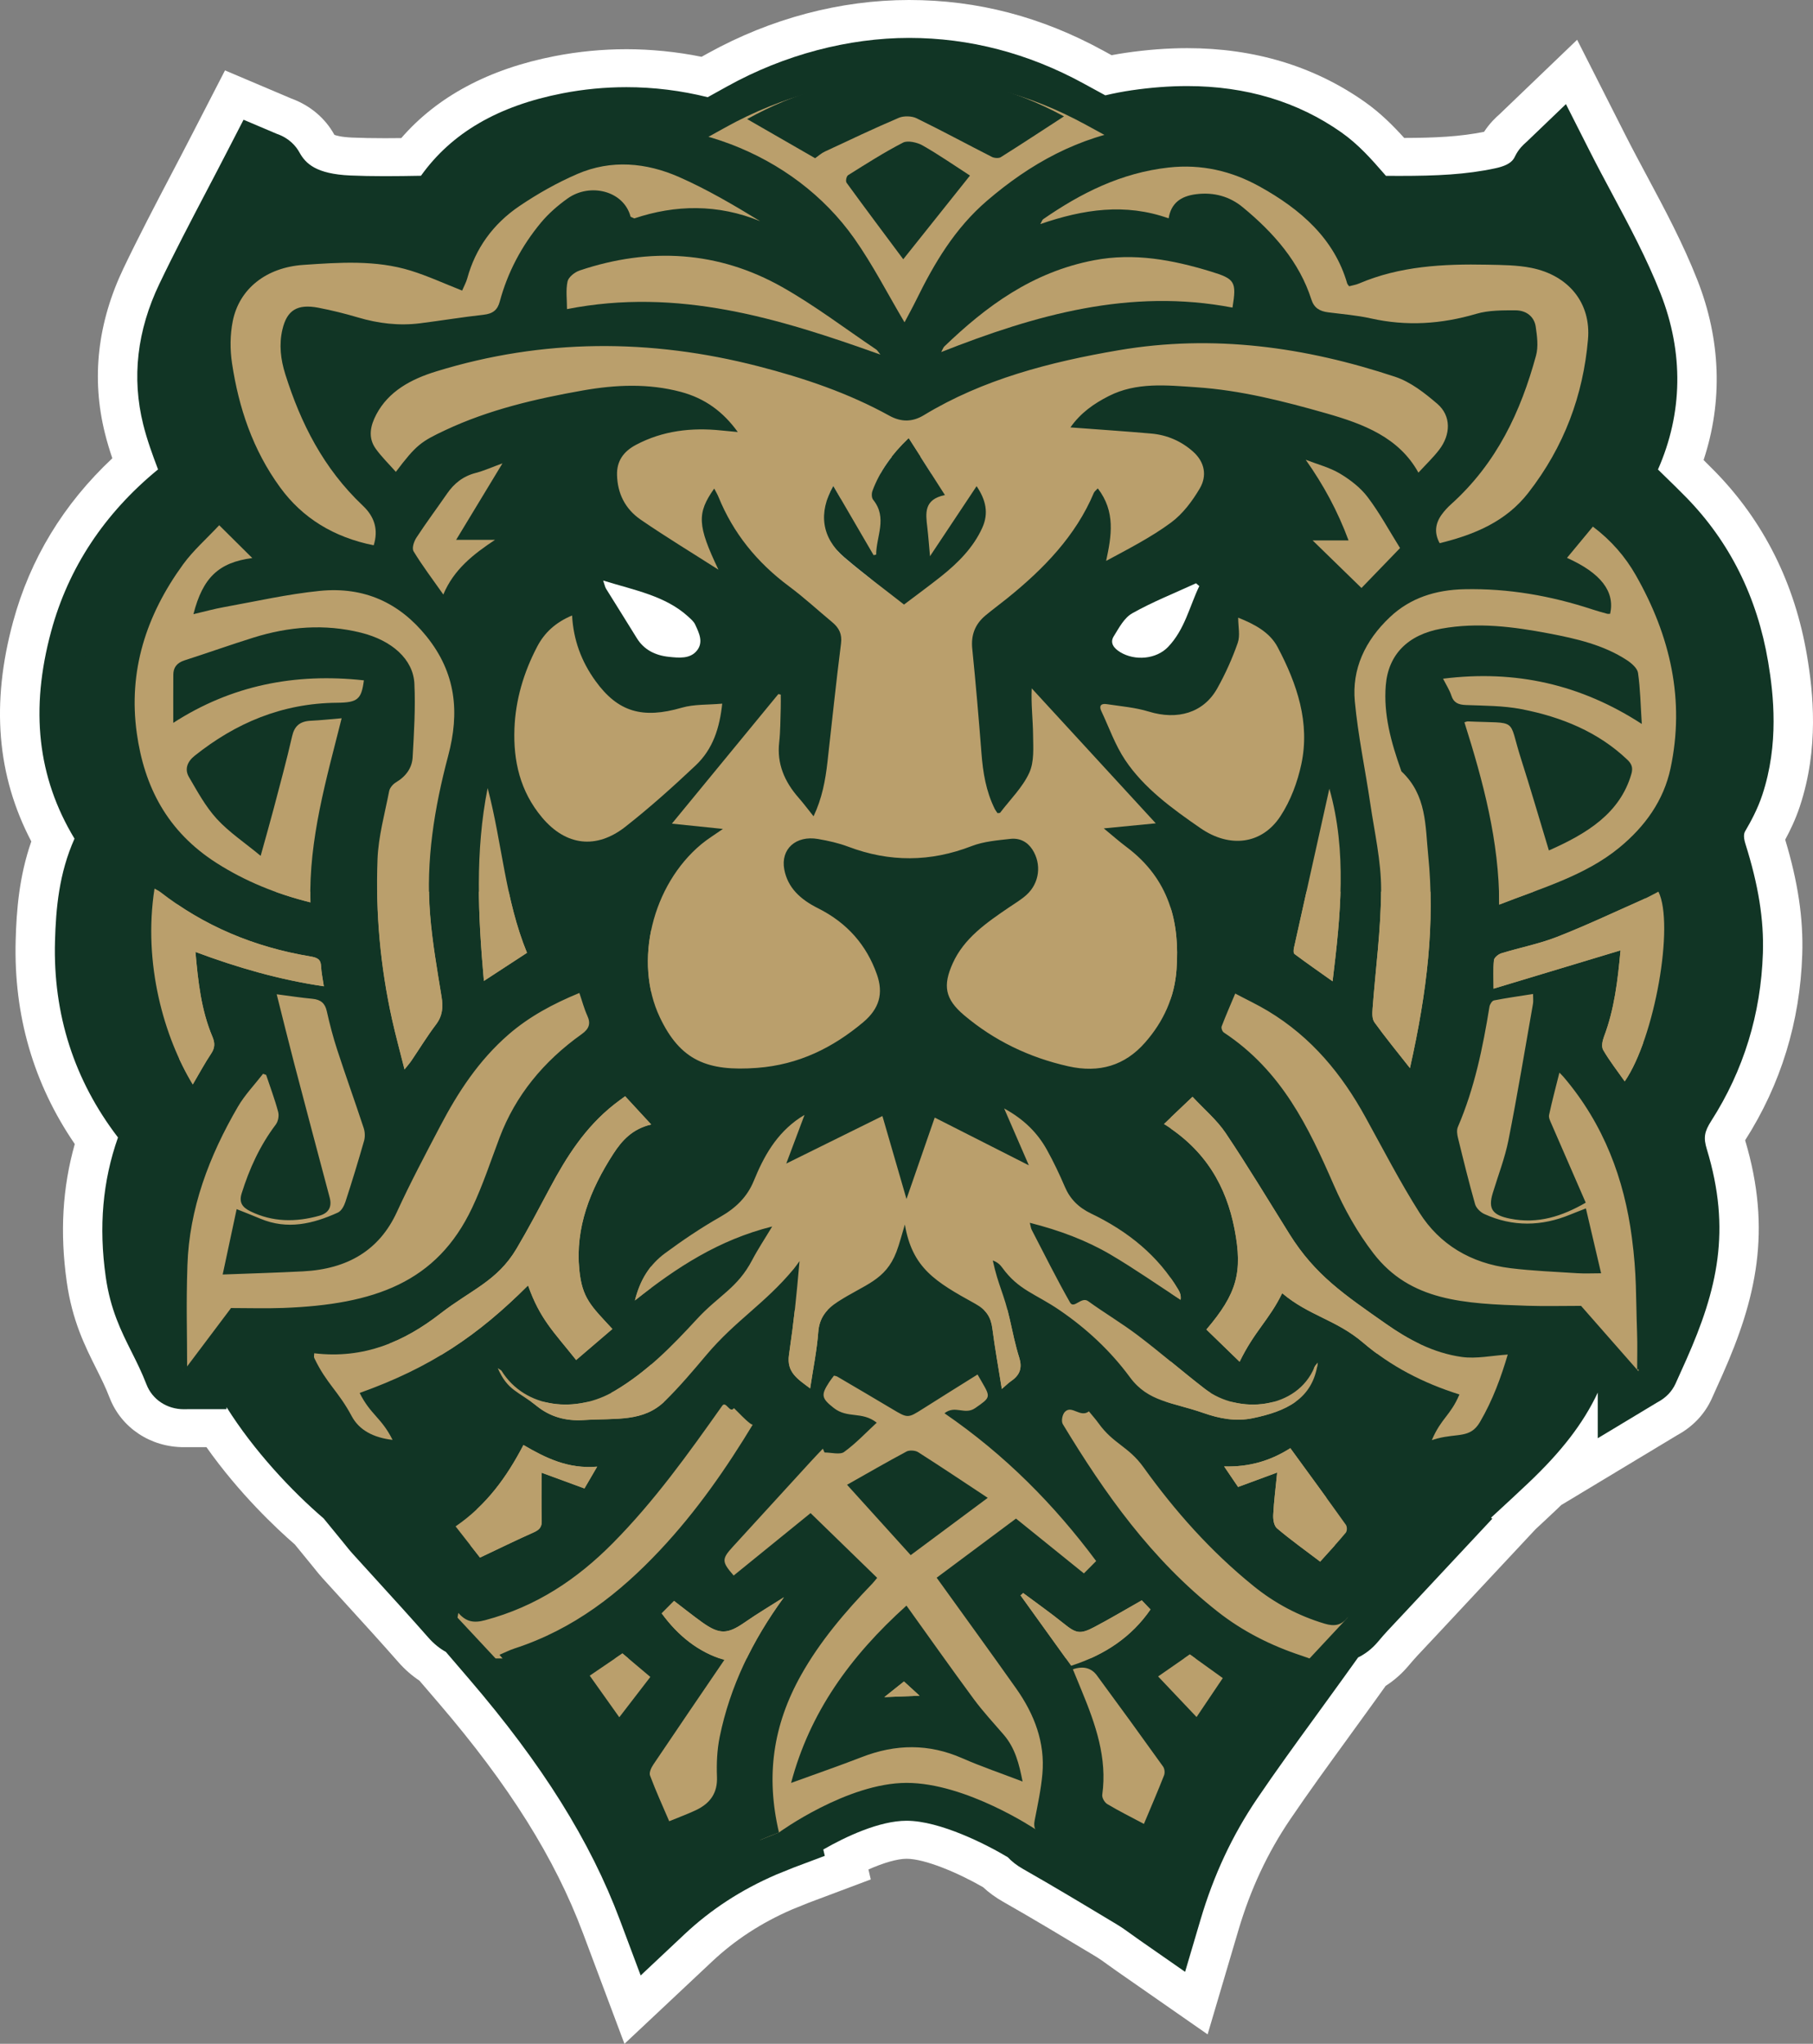 <?xml version="1.0" encoding="UTF-8"?>
<svg id="Layer_2" xmlns="http://www.w3.org/2000/svg" viewBox="0 0 811.25 914.67">
  <rect x="0" y="0" width="811.25" height="914.67" fill="#808080" stroke="none"/>
  <defs>
    <style>
      .cls-1 {
        fill: #113525;
      }

      .cls-2 {
        fill: #fff;
      }

      .cls-3 {
        fill: #ba9f6c;
      }
    </style>
  </defs>
  <g id="Logos">
    <g>
      <path class="cls-2" d="M260.82,865.07c-12.55-33.48-33.05-66.17-64.52-102.87l-8.6-10.03c-3.44-2.29-6.62-5.08-9.47-8.33-7.63-8.69-15.6-17.44-23.31-25.9-3.52-3.86-7.02-7.71-10.52-11.57-1.51-1.67-2.72-3.19-3.69-4.4-.28-.35-.56-.71-.86-1.07l-7.94-9.71c-8.1-7.03-24.84-22.7-39.54-43.54h-8.62s-.09,0-.09,0c-.59.02-1.03.02-1.36.02-15.01,0-28.06-8.69-33.26-22.15-1.8-4.67-3.75-8.56-6-13.07-5.04-10.07-10.73-21.44-13.17-38.74-3.11-21.96-1.93-42.24,3.59-61.71-18.48-26.99-27.37-57.62-26.45-91.18.36-13.28,1.54-28.62,7-44.24-15.43-29.49-18.08-61.77-8.14-98.38,7.62-28.05,22.53-52.6,44.39-73.1-1.21-3.6-2.35-7.33-3.31-11.19-6.13-24.65-3.32-49.53,8.36-73.95,6.82-14.26,14.17-28.28,21.27-41.85,3.01-5.75,6.11-11.66,9.13-17.54l14.97-29.07,29.71,12.61c8.31,3.03,15.1,8.73,19.18,16.13.02.04.04.07.06.1.73.3,2.96,1.01,7.99,1.23,4.35.19,9.12.28,14.58.28,2.43,0,4.91-.02,7.35-.05,16.15-18.63,39.22-30.97,68.74-36.7,10.51-2.04,21.29-3.08,32.04-3.08s22.51,1.14,33.6,3.4l2.79-1.55C344.87,8.26,376.02,0,406.79,0s59.29,7.59,86.71,22.57l3.89,2.13c2.1-.4,4.21-.75,6.31-1.06,9.46-1.38,18.71-2.09,27.51-2.09,30.06,0,56.77,8.07,79.39,23.99,7.22,5.08,12.95,10.9,17.73,16.2,13.62-.04,25.06-.57,35.74-2.75,2.67-4.11,5.56-6.66,6.67-7.64l.08-.07,34.89-33.48,21.63,42.7c3.1,6.13,6.46,12.39,9.7,18.45,7.88,14.73,16.02,29.95,22.47,46.37,10.53,26.78,11.44,54.41,2.78,80.56,1.65,1.62,3.31,3.28,4.97,4.98,21.97,22.44,35.87,50.25,41.32,82.65,2.76,16.42,5.43,41.27-3.22,67.39-1.89,5.71-4.35,10.83-6.55,14.88,5.72,18.95,8.15,35.34,7.63,51.34-.98,30.19-9.58,58.19-25.56,83.2,12.16,40.65,4.76,71.33-10.09,104.83-1.74,3.93-3.35,7.5-4.9,10.91-3.12,6.84-8.4,12.42-15.3,16.17l-51.99,31.33c-.73.7-1.46,1.41-2.21,2.12-3.08,2.93-6.14,5.78-9.25,8.66l-25.98,27.81c-6.16,6.59-12.61,13.49-19.04,20.4-1.16,1.25-2.33,2.49-3.5,3.72-2.96,3.13-5.76,6.09-8.06,8.86-3.1,3.74-6.63,6.87-10.53,9.36l-5.03,7.02c-3.89,5.42-7.84,10.85-11.66,16.1l-.27.38c-8.64,11.89-17.58,24.18-25.77,36.27-10.15,14.99-17.73,31.21-23.16,49.58l-13.78,46.62-40.8-28.41c-1.41-.98-2.75-1.94-4.05-2.89-1.88-1.36-3.5-2.53-4.65-3.22l-1.69-1.02c-13.21-7.95-26.87-16.17-40.37-23.84-3.33-1.89-6.32-4.07-8.93-6.5-11.24-6.48-26.08-12.71-34.2-12.71-4.09,0-10.18,1.75-17.08,4.79l1.05,4.45-27.86,10.47-7.47,3.02c-13.7,5.96-25.37,13.57-35.69,23.26l-39.2,36.83-18.59-49.6ZM328.93,444.19c.56.03,1.33.05,2.37.05,1.37,0,2.97-.07,4.74-.2,6.07-.46,11.67-2.15,17.3-5.31-1.05-.8-2.24-1.53-3.62-2.22-9.37-4.69-16.96-10.67-22.61-17.73-2.51,7.72-2.7,16.18.21,22.33.69,1.47,1.23,2.44,1.61,3.07ZM467,437.13c5.83,3.09,12.16,5.42,18.94,6.96,3.35-3.97,5-7.84,5.33-12.44.44-6.08.14-10.65-.78-14.26-2.06,2.84-4.44,5.49-7.14,7.92-3.71,3.34-7.33,5.72-9.98,7.46l-.1.06c-.47.31-.93.61-1.39.93-1.48,1.01-3.19,2.17-4.89,3.38ZM405.19,350.1c-.1-.67-.2-1.32-.28-1.97-.08.63-.17,1.28-.27,1.94.18.01.37.02.55.03ZM369.32,231.17c1.65,1.48,3.42,2.92,5.31,4.33,5.51,4.1,10.28,8.21,14.9,12.19,2.07,1.78,4.02,3.47,5.96,5.08,4.18,3.47,7.59,7.39,10.18,11.67,3.01-5.46,7.13-10.42,12.28-14.71,2.28-1.9,4.42-3.56,6.49-5.16l.15-.11c1.13-.88,2.26-1.75,3.38-2.65,8.29-6.66,14.69-12.81,19.57-18.84l-30.08-2.26c-3.87.95-7.84,1.43-11.89,1.43-4.47,0-8.87-.59-13.17-1.75l10.02,13.96-33.11-3.15Z"/>
      <path class="cls-1" d="M781.1,371.65c2.19-3.75,5.35-9.48,7.47-15.91,7.5-22.66,5.08-44.82,2.61-59.52-4.88-28.99-17.24-53.8-36.75-73.72-3.01-3.08-6.08-6.07-9.05-8.96-1.19-1.16-2.36-2.3-3.5-3.42,11.13-25.23,11.56-52.28,1.15-78.78-6.09-15.51-14-30.3-21.65-44.6-3.29-6.15-6.69-12.51-9.87-18.79l-10.81-21.35-17.48,16.77c-.23.22-.4.37-.53.48-.94.83-3.14,2.78-4.72,6.02-.76,1.57-1.91,3.94-8.8,5.43-13.1,2.84-26.54,3.42-42.69,3.42-2.11,0-4.21,0-6.32-.02-.36-.42-.72-.83-1.09-1.25-5.21-5.98-11.11-12.75-18.87-18.21-19.53-13.75-42.74-20.72-68.98-20.72-7.92,0-16.28.64-24.86,1.89-3.97.58-7.89,1.34-11.77,2.26l-9.79-5.34c-24.73-13.51-50.98-20.36-78.01-20.36s-55.79,7.48-81.28,21.63l-8.84,4.9c-11.84-2.95-24.09-4.49-36.36-4.49-9.57,0-19.18.92-28.55,2.74-28.87,5.61-49.68,17.71-63.39,36.91-5.37.1-10.85.18-16.19.18-5.72,0-10.75-.1-15.37-.3-15.42-.67-20.08-5.36-22.82-10.33-1.52-2.76-4.51-6.39-10.22-8.35l-14.79-6.28-7.49,14.53c-3.02,5.87-6.14,11.83-9.16,17.59-7.04,13.45-14.33,27.36-21.02,41.35-9.99,20.87-12.42,42.03-7.23,62.9,1.75,7.03,4.2,13.68,6.64,20.13-24.04,19.71-40.11,44.04-47.81,72.4-9.52,35.07-6.12,65.47,10.43,92.85-6.94,15.52-8.32,31.2-8.73,45.92-.9,32.7,8.59,62.22,28.19,87.8-6.87,19.48-8.66,39.93-5.49,62.36,2.07,14.65,6.9,24.3,11.58,33.64,2.35,4.69,4.57,9.13,6.66,14.54,2.6,6.74,9.16,11.09,16.73,11.09.21,0,.49,0,.84-.01.14,0,.35-.01.62-.01h17.63v-.93c12.17,19.47,29.31,37.72,43.42,49.79l8.9,10.88c.34.42.67.83.99,1.23.86,1.08,1.83,2.3,2.99,3.58,3.48,3.85,6.98,7.69,10.48,11.53,7.78,8.54,15.83,17.38,23.52,26.13,2.53,2.88,5.2,4.96,7.85,6.43l10.36,12.08c32.8,38.25,54.25,72.54,67.51,107.91l9.29,24.8,19.6-18.42c11.84-11.12,25.3-19.89,40.97-26.68l7.89-3.19,13.93-5.24-.67-2.84c10.09-5.81,25.18-12.87,37.25-12.87,14.98,0,35.86,10.66,45.29,16.31,1.74,1.86,3.97,3.65,6.81,5.26,13.67,7.77,27.44,16.06,40.75,24.07l1.69,1.02c1.79,1.08,3.69,2.45,5.89,4.03,1.23.89,2.49,1.79,3.81,2.72l20.4,14.21,6.89-23.31c5.92-20.03,14.21-37.76,25.34-54.2,8.34-12.31,17.36-24.73,26.09-36.73,3.89-5.35,7.92-10.89,11.87-16.39l7.24-10.09c3.06-1.48,6.18-3.76,9.05-7.22,2.65-3.2,5.64-6.36,8.8-9.7,1.14-1.21,2.28-2.41,3.41-3.63,6.44-6.91,12.89-13.82,19.06-20.42l19.72-21.11-.59-.44c.44-.41.88-.81,1.32-1.21,5.36-4.94,10.42-9.61,15.52-14.45,14.51-13.77,24.37-26.37,30.93-40.33v20.42l26.68-16.07c3.75-1.97,6.49-4.79,8.13-8.38,1.54-3.37,3.12-6.88,4.83-10.74,13.84-31.21,20.21-57.84,9.17-94.14-1.57-5.17-1.16-7.79,2.02-12.76,14.41-22.51,22.17-47.74,23.06-75,.49-14.93-1.99-30.46-7.8-48.85-1.22-3.88-.45-5.21.06-6.08ZM513.57,210.94c2.28.2,4.33.87,6.23,2.06-2.24,3.37-4.43,5.86-6.56,7.43-.32.24-.64.47-.97.71-1.22-3.57-2.99-7.19-5.47-10.77,2.26.18,4.52.37,6.77.57ZM375.64,562.32l3.05-34.8.83-1.39,4.16-2.06,5.58,19.23-1.28-.08c-.5,1.63-.94,3.16-1.36,4.63-.72,2.52-1.35,4.7-2.04,6.52-1.31,3.44-2.42,4.33-8.94,7.95ZM421.23,545.21l.55-1.58.36,1.63-.9-.05ZM423.54,538.54l4.87-14.04,9.51,4.82,4.18,15.9-18.56-6.68ZM482.48,383.61c1.18.97,2.28,1.9,3.35,2.79,2.47,2.07,4.8,4.03,7.42,6,12.32,9.24,16.99,21.33,15.62,40.42-.61,8.44-3.87,15.9-9.98,22.83-4.4,4.98-8.23,5.66-11.4,5.66-1.64,0-3.46-.22-5.41-.66-14.81-3.33-27.93-9.74-38.99-19.06-.69-.58-1.17-1.04-1.51-1.38.17-.53.45-1.3.93-2.37,2.93-6.54,9.51-11.35,19.22-17.94.56-.38,1.14-.76,1.71-1.14,2.3-1.51,5.16-3.39,7.89-5.85,8.68-7.81,12.3-19.21,10.28-30.01l.87.72ZM481.2,354.89l-5.87.57c.48-.89.94-1.8,1.37-2.74.29-.63.55-1.25.79-1.88l3.72,4.04ZM405.7,69.82c5.65,2.82,11.35,5.79,16.88,8.68,1.22.64,2.46,1.28,3.7,1.93-9.21,8.65-16.34,18.29-22.16,27.87-2.29-3.74-4.7-7.46-7.28-11.13-4.21-5.97-8.97-11.59-14.2-16.82,7.58-3.55,15.33-7.17,23.05-10.53ZM344.64,183.69c-.22-.3-.43-.6-.65-.89,17.92,5.12,32.46,10.9,45.22,17.96,5.27,2.91,10.78,4.39,16.37,4.39,5.98,0,11.77-1.68,17.22-4.98,13.05-7.93,27.24-13.57,41.14-17.75l-16.41,23.52,29.66,2.23c-1.17,1.21-2.88,3.2-4.09,6.1-5.88,13.96-16.3,26.47-33.82,40.56-1.24,1-2.51,1.98-3.77,2.96-1.95,1.51-3.97,3.08-6.02,4.78-9.01,7.5-13.15,17.66-11.97,29.37,1.45,14.4,2.79,29.62,4.1,46.53.54,7.04,1.63,15.91,5.06,25-6.77,2.45-13.28,3.65-19.84,3.65s-13.69-1.31-20.82-4c-.67-.25-1.35-.5-2.05-.74,2.18-7.04,3.18-13.69,3.84-19.57.53-4.73,1.05-9.46,1.58-14.2,1.4-12.71,2.85-25.85,4.47-38.7,1.2-9.54-2.21-17.94-9.86-24.28-2.05-1.7-4.07-3.44-6.21-5.29-4.38-3.78-8.92-7.68-13.91-11.4-12.15-9.03-20.61-19.71-25.89-32.68-.67-1.64-1.4-2.99-1.98-4.08-.18-.34-.37-.69-.57-1.07l-.11-.22,30.97,2.94-21.65-30.14ZM334.91,354.25c.13.28.26.57.4.85l-1.01-.1.61-.75ZM325.37,390.62c1.2-1,2.86-2.12,4.79-3.41.94-.63,1.91-1.29,2.92-1.98-.08,2.23.09,4.52.52,6.83,2.36,12.63,10.52,22.53,24.26,29.41,8.93,4.48,14.6,10.84,17.85,20.04.32.9.4,1.44.42,1.69-.16.23-.57.74-1.47,1.5-12.04,10.1-23.87,15.27-37.23,16.28-2.22.17-4.28.25-6.11.25-10.56,0-14.7-1.8-20.03-13.07-8.43-17.83-1.98-44.17,14.09-57.53ZM304.39,210c-2.42,3.52-4.25,6.84-5.55,10.06-.62-.42-1.25-.85-1.87-1.27-1.62-1.12-2.79-2.48-3.14-5.22,3.3-1.66,6.79-2.84,10.56-3.57ZM268.73,356.84c-2.32,1.82-4.5,2.86-5.99,2.86-1.68,0-4.08-1.66-6.43-4.45-6.25-7.41-8.95-16.5-8.48-28.59.19-4.92.98-9.87,2.36-14.81.57.87,1.17,1.72,1.78,2.58,10.47,14.52,23.26,21.58,39.12,21.58.65,0,1.3-.01,1.95-.04-9.07,8.36-16.74,14.95-24.3,20.88ZM565.02,338.61c-1.45,6.76-3.86,12.84-6.98,17.6-2.05,3.13-3.69,3.13-4.31,3.13-1.7,0-4-.91-6.3-2.49-9.13-6.3-17.87-12.6-24.4-19.84.33,0,.67.01,1,.01,15.55,0,28.73-7.62,36.16-20.91.79-1.41,1.55-2.83,2.29-4.26,3.52,9.97,4.29,18.55,2.53,26.75Z"/>
      <path class="cls-3" d="M298.88,71.29l25.55-14.18c25.79-14.32,54.27-21.88,82.36-21.88s54.05,6.93,79.09,20.61l24.31,13.28-23.05,14.99-6.24,4.06c-7.62,4.96-14.81,9.65-22.27,14.35-3.56,2.24-7.88,3.43-12.49,3.43-2.87,0-7.2-.46-11.52-2.65-4.41-2.24-8.83-4.55-13.09-6.77-5.22-2.72-10.57-5.52-15.9-8.18-8.03,3.53-16.12,7.32-23.98,11l-3.06,1.43c-.11.08-.22.17-.32.25-.67.51-1.34,1.02-2.02,1.49l-10.5,7.29-66.87-38.5Z"/>
      <path class="cls-3" d="M263.34,350.12c-.06-.07-.13-.15-.19-.22-4-4.74-6.07-10.33-6.48-17.7,5.19,4.29,10.84,7.47,16.93,9.51-3.53,3.01-6.9,5.78-10.25,8.41ZM412.08,82.67c-2.84,3.21-5.46,6.49-7.89,9.8-.02-.02-.03-.04-.05-.06-2.25-3.19-4.66-6.29-7.19-9.29,2.84-1.31,5.67-2.6,8.49-3.86,2.2,1.12,4.41,2.25,6.64,3.41ZM336.73,452.51c-2,.15-3.82.23-5.42.23-4.15,0-6.46-.52-7.25-1-.33-.21-2.12-1.52-4.76-7.09-6.06-12.81-2.39-31.77,7.69-43.5,4.31,11.75,13.29,21.1,26.8,27.86,5.67,2.84,9.51,6.53,12.08,11.7-9.5,7.27-18.84,11.04-29.14,11.82ZM406.35,683.44l-13.28-12.91c.16-.11.32-.22.47-.33,5.02-3.63,9.14-7.53,12.79-11.04,2.88-.01,5.49-.4,7.88-1.03,4.32,3.19,8.54,6.53,12.66,10.01l-20.51,15.3ZM433.63,248.31c-1.2.97-2.42,1.91-3.65,2.86-2.01,1.56-4.09,3.17-6.25,4.97-11.11,9.25-16.43,22.25-14.98,36.61,1.44,14.33,2.78,29.49,4.08,46.34.42,5.4,1.14,11.81,2.87,18.65-2.98.59-5.92.88-8.86.88-4.08,0-8.16-.56-12.35-1.71,1.02-4.69,1.63-9.12,2.08-13.21.53-4.74,1.05-9.47,1.58-14.21,1.4-12.68,2.84-25.79,4.45-38.58,1.55-12.3-3.02-23.57-12.86-31.73-1.99-1.65-3.98-3.37-6.09-5.18-4.5-3.88-9.15-7.89-14.41-11.79-8.35-6.2-14.74-13.26-19.37-21.42l34.48,3.28-17.63-24.55c6.51,2.65,12.49,5.5,18.1,8.59,6.62,3.66,13.61,5.51,20.76,5.51,7.67,0,15.05-2.12,21.92-6.29,4.35-2.64,8.84-5.02,13.42-7.16l-9.13,13.08,31.02,2.33c-5.62,10.88-14.81,21.16-29.19,32.72ZM500.07,432.24c-.47,6.56-3.06,12.43-7.91,17.92-2.35,2.66-3.53,2.66-4.68,2.66-.96,0-2.11-.15-3.41-.44-11.96-2.69-22.31-7.37-31.51-14.26,2.82-3.41,7.71-6.87,14.24-11.3.53-.36,1.06-.71,1.6-1.06,2.54-1.67,5.71-3.76,8.94-6.66,5.85-5.26,9.87-11.82,11.96-18.86,6.59,5.38,12.11,13.39,10.77,32ZM556.39,336.9c-1,4.67-2.57,9.04-4.49,12.59-3.42-2.36-6.76-4.72-9.92-7.12,5.48-2.01,10.52-4.96,14.93-8.72-.12,1.1-.29,2.18-.52,3.25Z"/>
      <path class="cls-3" d="M383.63,118.94c-7.13-9.55-13.86-18.57-20.6-27.85-6.13-8.44-3.46-20.88,5.7-26.62l2.21-1.39c7.54-4.74,15.35-9.64,23.81-14,3.45-1.78,7.37-2.68,11.64-2.68,5.54,0,11.68,1.61,16.43,4.31,5.68,3.22,11.02,6.74,16.19,10.14,1.96,1.29,3.96,2.61,6,3.93l15.33,9.89-56.7,71.13-20.01-26.86Z"/>
      <polygon class="cls-3" points="585.98 742.21 457.57 742.21 457.57 627.38 585.98 627.38 603 723.96 585.98 742.21"/>
      <polygon class="cls-3" points="221.74 742.21 350.15 742.21 350.15 627.38 221.74 627.38 204.72 723.96 221.74 742.21"/>
      <path class="cls-3" d="M340.12,823.5l8.42-3.4s30.48-22.19,57.13-22.19,57.59,20.72,57.59,20.72l10.85,4.86v-117.17l29.82,4.11-29.82-46.33v-77.78h-133.98v74.05l-24.64,49.32,24.64-2.24v116.05Z"/>
      <polygon class="cls-3" points="82.09 613.7 103.37 585.41 291.38 627.38 291.38 399.05 78.99 399.05 82.09 613.7"/>
      <polygon class="cls-3" points="733.16 613.7 707.44 584.4 523.88 627.38 523.88 399.05 736.27 399.05 733.16 613.7"/>
      <path class="cls-1" d="M373.17,615.64c-.78,1.07-1.51,1.96-2.13,2.91-3.75,5.77-3.51,7.2,2,11.54,6.26,4.93,12.55,1.35,19.27,6.61-4.9,4.52-9.34,9.3-14.64,13.13-1.81,1.3-5.75.21-8.72.21-.25-.57-.5-1.13-.75-1.7-1.92,2.03-3.86,4.04-5.74,6.1-11.48,12.55-22.94,25.11-34.43,37.66-5.15,5.63-5.17,6.78.26,13.01,11.38-9.25,22.75-18.48,34.41-27.94,10.01,9.73,19.8,19.25,29.8,28.98-.81.96-1.48,1.86-2.26,2.67-12.17,12.63-23.39,25.85-31.8,40.85-12.58,22.44-15.82,45.19-9.88,70.43-20.34,7.64-38.56,18.42-54.56,33.45-15.66-41.78-40.77-78.29-70.5-112.96,2.43-1.04,4.45-2.09,6.62-2.8,26.7-8.68,47.16-24.83,65.15-43.96,16.4-17.45,29.75-36.71,41.85-56.73,2.02-3.34,1.86,2.49-1.52-.1-2.49-1.91-4.55-4.28-7.2-6.82-1.83,2.6-3.54-3.46-5.25-1.03-15.09,21.34-30.27,42.62-49.06,61.58-15.76,15.91-34.05,28.27-57.11,34.39-5.08,1.35-8.43.65-11.81-3.2-11.2-12.75-22.76-25.24-34.17-37.85-1.17-1.29-2.2-2.67-3.42-4.16,2.76-1.45,5.19-2.71,7.62-3.99,17.76-9.33,28.94-23.53,36.42-40.33,3.95-8.87-.37-8.17-5.46-15.39-.79-1.12-5.24-.16-8.13-.16.65,4.52,1.5,8.52,1.75,12.55.56,8.77-2.66,7.92-9.51,14.21-7.25,6.65-14.55,13.26-21.99,19.74-1.99,1.74-4.57,2.93-6.83,4.34-24.76-19.41-58.02-58.95-58.09-85.48,7.81,0,15.63.25,23.43-.04,40.73-1.54,68.64-11.38,84.45-44.78,4.84-10.22,8.33-20.97,12.32-31.51,7.09-18.73,19.56-34.02,36.7-46.23,3.39-2.42,4.15-4.75,2.54-8.28-1.42-3.11-2.27-6.43-3.55-10.17-11.76,4.83-22.51,10.61-31.68,18.58-13.42,11.66-22.67,25.92-30.55,40.93-6.69,12.75-13.45,25.5-19.43,38.53-7.84,17.06-21.98,25.51-42.01,26.55-11.73.61-23.47.93-35.94,1.41,2.14-10,4.16-19.46,6.25-29.26,3.75,1.51,7.18,2.83,10.56,4.26,12.15,5.12,23.61,2.32,34.71-2.71,1.63-.74,2.81-3.01,3.39-4.78,2.96-9.06,5.74-18.17,8.35-27.32.51-1.8.42-3.97-.17-5.76-3.86-11.72-8.05-23.36-11.87-35.08-1.85-5.68-3.35-11.46-4.65-17.26-.77-3.42-2.61-5.13-6.48-5.49-4.8-.44-9.57-1.19-15.92-2.01,2.7,10.71,5.14,20.66,7.73,30.58,5.28,20.16,10.64,40.3,15.99,60.45,1.04,3.91-.27,6.84-4.59,8.06-10.58,2.97-20.99,2.92-30.99-2.01-3.64-1.79-5.05-4.06-3.82-7.98,3.43-10.95,8.11-21.32,15.25-30.78,1.11-1.48,1.55-3.95,1.08-5.7-1.48-5.58-3.54-11.03-5.37-16.53-.46-.17-.92-.34-1.38-.51-3.79,4.89-8.2,9.48-11.25,14.72-12.95,22.23-21.78,45.69-22.6,71-.61,18.63-.12,28.81-.12,47.46-1.21,0-1.65.06-1.67,0-6.73-17.42-14.67-26.02-17.29-44.56-2.78-19.65-1.4-38.9,5.84-57.67,1.42-3.67,1.14-6.5-1.51-9.78-19.24-23.81-27.68-50.64-26.87-79.97.4-14.62,1.83-29.04,8.69-42.59,1.75-3.45,1.34-6.51-.87-9.95-16.75-26.09-17.86-53.77-10.09-82.4,7.42-27.32,23.31-49.72,47.17-67.7,1.8-1.35,3.46-2.85,4.33-3.57-3.61-10.23-7.8-19.69-10.24-29.51-4.41-17.75-1.82-35.3,6.09-51.85,9.41-19.68,19.89-38.95,29.97-58.5.4.17.98.24,1.13.5,7.72,14.03,21.63,18.63,37.59,19.33,12.54.55,25.13.27,37.69.04,2.13-.04,5.27-1.14,6.16-2.62,12.01-20.01,31.76-29.93,55.39-34.52,48.92-9.51,99.76,9.66,127,48.31,8.36,11.86,14.91,24.77,22.49,37.53,1.68-3.2,3.59-6.65,5.32-10.17,7.97-16.24,17.13-31.83,31.6-44.26,19.1-16.4,40.9-28.74,67.33-32.61,29.04-4.25,56.89-1.07,80.78,15.75,7.5,5.28,13.24,12.68,19.32,19.46,1.99,2.22,3.63,3.22,6.8,3.24,19.16.13,38.26.3,57.12-3.78,9.71-2.1,16.87-6.49,20.9-14.8.17-.34.59-.59,1.72-1.68,10.6,20.92,22.59,40.85,30.88,61.95,9.65,24.56,8.61,49.72-4.64,73.72-.62,1.12.03,3.5,1.04,4.55,6.08,6.29,12.55,12.27,18.67,18.53,18.19,18.58,28.1,40.54,32.18,64.8,2.91,17.31,3.63,34.63-2,51.65-1.46,4.4-3.66,8.67-6.05,12.75-3.69,6.32-3.64,12.75-1.56,19.33,4.48,14.19,7.53,28.53,7.04,43.39-.77,23.74-7.32,46.14-20.44,66.63-5.62,8.77-7,16.34-3.93,26.43,9.45,31.07,4.68,53.08-8.46,82.7-1.57,3.53-3.15,7.06-4.76,10.58-.09.2-.46.29-1.04.64,0-5.64.16-11.07-.03-16.49-.61-17.08-.11-25.8-2.33-42.71-3.42-26.07-12.47-50.64-30.55-71.87-.45-.53-.98-1.02-1.88-1.95-1.66,6.66-3.3,12.77-4.62,18.94-.26,1.23.51,2.71,1.06,3.99,5.05,11.69,10.15,23.36,15.34,35.27-10.48,6.04-21.33,9.68-33.88,7.15-7.95-1.6-9.87-4.42-7.7-11.51,2.4-7.88,5.43-15.67,7.02-23.69,4.01-20.27,7.38-40.63,10.96-60.97.21-1.21.03-2.48.03-4.37-6.2.98-11.88,1.76-17.48,2.87-.88.17-1.85,1.75-2.02,2.78-2.97,18.32-6.67,36.46-14.13,53.83-.61,1.43-.35,3.34.04,4.92,2.42,9.91,4.86,19.83,7.65,29.66.48,1.7,2.36,3.6,4.14,4.41,12.73,5.8,25.62,5.56,38.49.23,2.12-.88,4.28-1.68,6.96-2.73,2.25,9.58,4.43,18.89,6.8,29.02-3.85,0-7.24.18-10.6-.03-10-.64-20.05-1.03-29.97-2.25-17.95-2.2-31.8-10.81-40.65-24.75-8.84-13.94-16.35-28.57-24.3-42.97-10.42-18.9-23.85-35.54-43.62-47.43-4.53-2.73-9.39-5.01-14.58-7.76-2.19,5.23-4.25,9.91-6.06,14.67-.29.76.25,2.29.97,2.77,25.99,17.19,37.92,42.43,49.21,68.29,4.66,10.67,10.54,21.22,17.79,30.62,16.48,21.33,40.41,22.46,68.87,23.38,7.81.25,15.64.04,23.91.04-3.51,28.78-13.58,46.03-35.79,67.11-7.33,6.96-14.83,13.78-22.79,21.17-13.75-10.71-28.76-21.28-31.76-39.54-.82-4.99.13-1.95,1.43-6.95.97-3.74.49-5.82-3.47-7.17-1.28-.44-2.43-1.19-3.94-1.94-8.8,12.56-12.81,17.06-5.09,30.86,3.33,5.96,7.8,11.71,13,16.45,6.94,6.33,15.09,11.59,22.99,17.5-8.2,8.78-17.18,18.38-26.14,27.99-4.34,4.66-8.84,9.21-12.87,14.08-2.83,3.41-5.85,3.98-10.18,2.69-11.97-3.57-22.49-9.26-31.82-16.81-19.3-15.6-35.3-33.69-49.33-53.25-6.73-9.37-13.38-10.3-20.11-19.67-1.26-1.75-2.72-3.38-4.29-5.31-3.83,3.02-7.63-2.93-10.71.19-1.2,1.21-1.77,4.21-.95,5.57,18.71,30.89,39.49,60.45,69.3,83.9,11.1,8.73,23.75,15.17,37.6,19.71,1.31.43,2.59.92,3.48,1.23-12.84,17.9-26,35.45-38.22,53.5-12.28,18.13-21.28,37.68-27.53,58.82-3.84-2.67-7.11-5.24-10.69-7.39-14.19-8.54-28.38-17.1-42.82-25.31-3.37-1.92-4.4-3.75-3.74-7.11,1.35-6.95,2.86-13.91,3.47-20.93,1.22-13.89-3.53-26.52-11.71-38.11-11.6-16.42-23.45-32.7-35.6-49.61,11.05-8.24,23.08-17.21,35.5-26.47,10.08,8.14,20.08,16.22,30.38,24.54,1.82-1.84,3.55-3.58,5.49-5.53-18.76-25.2-40.7-47.48-67.88-66.14,4.81-3.81,9.06.94,13.74-2.31,6.81-4.73,7.01-4.8,3.04-11.61-.57-.98-1.13-1.95-1.98-3.43-8.31,5.21-16.41,10.22-24.43,15.33-6.72,4.28-6.81,4.28-13.62.2-8.23-4.93-16.52-9.77-24.8-14.64-.25-.15-.59-.17-1.43-.39ZM319.61,218.61c.76,1.48,1.45,2.62,1.95,3.84,6.47,15.89,17,29.12,31.53,39.91,6.77,5.03,12.92,10.74,19.39,16.11,3.08,2.56,4.37,5.39,3.87,9.39-2.23,17.68-4.08,35.4-6.07,53.11-.92,8.18-2.4,16.24-6.22,24.31-2.47-3.07-4.47-5.76-6.69-8.3-6.37-7.28-9.76-15.31-8.69-24.76.57-5.05.51-10.16.69-15.25.07-2.05.01-4.1.01-6.15-.36-.08-.72-.16-1.08-.24-15.77,19.2-31.55,38.4-47.64,57.99,7.95.82,15.02,1.55,22.84,2.36-3.63,2.55-6.84,4.5-9.65,6.83-21.98,18.27-30.35,52.59-18.61,77.41,9.2,19.44,21.3,24.37,43.56,22.7,18.65-1.4,33.95-9.09,47.44-20.4,7.3-6.12,9.15-12.95,6.16-21.43-4.59-13.01-13.16-23-26.4-29.64-7.79-3.9-13.51-9.11-15.05-17.36-1.69-9.03,5.13-15.32,15.13-13.6,4.58.79,9.21,1.82,13.5,3.44,18.51,7,36.73,6.9,55.24-.28,5.32-2.06,11.48-2.57,17.34-3.22,4.13-.46,7.57,1.31,9.79,4.73,4.22,6.5,3.27,15.05-2.66,20.38-2.31,2.08-5.1,3.74-7.73,5.52-10.18,6.92-20.2,13.84-25.24,25.08-4.46,9.94-3.52,15.95,5.15,23.25,13.32,11.22,28.87,18.83,46.59,22.82,13.95,3.14,25.32-.4,34.26-10.54,8.45-9.58,13.25-20.5,14.13-32.64,1.53-21.22-3.1-40.53-22.37-54.98-3.32-2.49-6.4-5.23-10.16-8.31,8.1-.79,15.31-1.49,23.26-2.27-18.84-20.5-37.17-40.45-55.5-60.4-.35,7.16.54,14,.6,20.84.05,5.7.58,11.96-1.72,16.99-2.96,6.46-8.54,11.95-13.02,17.83-.12.16-.58.1-1.18.18-.39-.61-.92-1.27-1.28-2-3.87-7.86-5.22-16.18-5.88-24.69-1.21-15.65-2.56-31.29-4.13-46.91-.6-5.96,1.13-10.88,5.96-14.9,3.11-2.59,6.4-5.01,9.56-7.55,16.56-13.32,30.84-28.17,38.85-47.21.29-.69,1.05-1.22,1.8-2.08,7.98,10.37,6.18,21.18,3.73,32.46,10.02-5.41,20.14-10.58,29.01-17.13,5.38-3.97,9.6-9.7,12.91-15.33,3.28-5.56,2.29-11.72-3-16.44-5.14-4.58-11.45-7.45-18.71-8.09-11.81-1.04-23.65-1.82-36.18-2.76,4.51-6.46,10.47-10.64,17.17-14.04,12.4-6.3,25.9-4.82,39.14-3.93,19.97,1.34,39.15,6.25,58.15,11.67,16.73,4.76,32.54,10.78,41.25,26.54,3.33-3.63,6.57-6.71,9.23-10.16,5.32-6.88,5.47-15.29-.77-20.63-5.58-4.78-11.89-9.78-18.93-12.12-40.06-13.27-81.17-19.15-123.78-11.85-30.86,5.29-60.67,13.03-87.07,29.06-5.13,3.12-10.18,3.11-15.4.23-18.32-10.12-38.2-16.87-58.77-22.16-48.26-12.41-96.25-12.35-143.95,2.31-11.47,3.53-21.38,8.96-26.84,19.23-2.66,5-3.9,10.36-.29,15.39,2.6,3.63,5.92,6.85,9.01,10.36,9.11-12.07,11.27-13.56,22.16-18.68,19.4-9.12,40.29-14.02,61.54-17.76,14.57-2.57,29.31-3.23,43.83.65,10.78,2.88,18.93,8.86,25.47,17.96-3.04-.29-5.19-.48-7.34-.7-13.45-1.39-26.27.13-38.15,6.4-5.82,3.08-8.71,7.45-8.54,13.58.23,8.13,3.56,15.1,10.62,19.96,11.03,7.58,22.56,14.57,34.76,22.37-9.45-19.79-9.72-25.27-1.87-36.35ZM360.01,498.93c-1.3.8-1.68,1.01-2.04,1.25-10.68,7.17-16.25,17.42-20.67,28.24-2.91,7.11-7.92,12.1-15.03,16.15-8.59,4.89-16.79,10.44-24.66,16.24-6.91,5.1-11.21,11.93-13.51,21.18,18.7-14.88,37.58-27.14,61.42-33.13-3.25,5.42-6.38,10.13-8.98,15.07-6.61,12.6-14.9,15.73-24.75,26.42-10.94,11.88-22.19,23.49-36.7,32.08-17.15,10.16-40.06,8.09-50.7-9.02-.13-.22-.46-.33-1.66-1.16,4.41,10.17,9.2,10.32,17.48,17,5.93,4.78,12.92,6.76,20.82,6.27,14.97-.93,26.86,1.01,36.65-8.65,6.55-6.46,12.46-13.46,18.34-20.44,13.17-15.63,26.15-22.91,39.19-38.63.89-1.08,1.66-2.24,2.54-3.44-1.49,17-2.33,25.34-4.71,41.97-1.12,7.78,3.75,10.73,9.47,15.01,1.33-8.84,3.02-17,3.63-25.23.46-6.14,3.44-10.13,8.8-13.59,12.14-7.84,21.27-9.46,26.18-22.32,1.41-3.7,2.35-7.55,3.77-12.23,3.3,19.49,13.62,25.61,31.43,35.44,5.06,2.79,7.09,6.14,7.72,11.1,1.12,8.77,2.71,17.49,4.24,27.08,1.81-1.55,2.91-2.68,4.21-3.57,3.98-2.72,4.97-6,3.59-10.39-1.78-5.69-2.97-11.53-4.27-17.34-2.58-11.56-5.06-14.65-7.58-26.22,2.11.76,3.31,1.93,4.26,3.24,7.3,10.09,14.76,11.57,25.6,18.98,12.36,8.45,22.92,18.39,31.53,30.07,8.17,11.09,18.89,11.09,32.84,15.97,7.13,2.49,14.4,3.94,22.07,2.35,14.74-3.06,26.96-8.43,29.12-24.85-.63.83-1.22,1.34-1.47,1.96-7.69,18.77-33.84,21.48-49.05,9.75-10.12-7.81-19.73-16.16-29.92-23.9-7.14-5.42-15-10.07-22.29-15.35-3.09-2.24-6.36,3.66-8.12.58-6.06-10.67-11.51-21.63-17.14-32.49-.41-.78-.47-1.7-.86-3.17,13.29,3.37,25.29,7.84,36.18,14.26,10.74,6.32,20.89,13.45,31.3,20.22.26-1.88-.27-3.25-1.02-4.52-8.93-15.09-22.36-26.1-38.92-34.04-5.76-2.77-9.53-6.57-11.84-11.98-2.42-5.65-5.07-11.25-8.08-16.66-4.19-7.52-10.26-13.62-19.1-18.45,3.75,8.65,7.19,16.56,11.05,25.45-14.62-7.42-28.25-14.33-42.12-21.37-4.22,12.17-8.22,23.73-12.63,36.44-3.79-13.05-7.25-24.98-10.77-37.13-14.23,7.03-28.04,13.85-43.03,21.27,2.9-7.74,5.38-14.32,8.19-21.81ZM112.93,249.75c-5.05-5.01-9.64-9.57-14.8-14.69-5.6,5.99-11.63,11.29-16.13,17.48-16.69,22.94-24.62,47.95-20.74,75.6,3.33,23.75,13.45,43.93,35.79,58.15,12.65,8.05,26.46,13.72,41.89,17.56-.75-28.35,7.13-55.09,13.98-82.4-5.09.42-9.42.91-13.77,1.11-5.03.23-7.37,2.46-8.39,6.92-2.49,10.91-5.44,21.73-8.29,32.57-1.75,6.65-3.65,13.26-5.79,20.97-7.17-5.93-14.22-10.63-19.63-16.55-5.09-5.56-8.69-12.28-12.46-18.73-2.02-3.46-.79-6.85,2.57-9.52,18.21-14.52,38.96-23.51,63.74-23.71,9.15-.08,10.88-1.51,11.97-10.03-30.9-3.39-59.36,2.27-85.29,19.03,0-7.79-.04-14.7.02-21.6.02-3.13,1.53-5.25,5.03-6.38,10.32-3.32,20.51-6.96,30.86-10.19,15.76-4.92,31.81-6.24,48.11-2.18,13.79,3.44,23.36,11.91,23.87,22.79.52,10.96-.17,21.98-.78,32.96-.26,4.66-2.9,8.51-7.47,11.22-1.4.83-2.76,2.49-3.04,3.94-1.98,10.13-4.83,20.28-5.21,30.49-.91,24.05,1.25,48,6.49,71.66,1.58,7.12,3.51,14.18,5.57,22.39,1.5-1.9,2.34-2.82,3.02-3.82,3.68-5.42,7.08-11.02,11.05-16.26,2.98-3.94,3.25-7.85,2.51-12.39-2-12.29-4.17-24.59-5.15-36.96-1.9-24.02,1.95-47.68,8.14-70.96,5.13-19.29,3.6-37.01-9.82-53.56-11.99-14.79-27.66-22.23-47.71-20.21-14.41,1.45-28.59,4.69-42.85,7.27-4.47.81-8.84,2.03-13.62,3.15,4.17-16.34,11.29-23.18,26.38-25.12ZM630.89,477.99c7.81-34.78,11.22-65.03,8.15-95.28-1.33-13.09-.63-26.83-11.89-37.42-.2-.19-.24-.51-.33-.78-4.35-12.29-7.82-24.71-6.76-37.79,1.12-13.81,9.92-22.69,24.92-25.39,16.25-2.92,32.2-.86,48.07,2.15,12.29,2.34,24.48,5.14,34.87,11.94,2.14,1.4,4.71,3.63,5.01,5.72,1.04,7.22,1.16,14.54,1.69,22.85-27.23-17.68-56.46-24.34-88.92-20.26,1.37,2.73,2.9,5.07,3.72,7.59,1.02,3.13,3,4.06,6.51,4.2,8.28.32,16.73.28,24.77,1.83,18.07,3.49,34.47,10.28,47.47,22.66,2.06,1.96,2.56,3.72,1.77,6.42-5.12,17.61-19.84,26.63-36.89,34.17-4.22-13.92-8.17-27.55-12.5-41.09-5.97-18.68-.68-15.63-23.76-16.67-.42-.02-.86.21-1.54.39,8.38,26.54,15.58,53.22,15.58,81.61,19.11-7.46,38.41-12.97,53.6-25.4,11.76-9.63,20.01-21.31,23.05-35.59,6.5-30.52-.02-59.2-15.56-86.47-4.66-8.18-10.89-15.46-19.18-21.71-3.94,4.76-7.74,9.35-11.59,13.99,15.17,6.79,21.54,15.1,19.31,25.02-.45,0-.95.1-1.38-.02-2.24-.62-4.49-1.24-6.7-1.97-18.44-6.07-37.41-9.42-57.1-9-12.89.27-24.25,3.87-33.37,12.49-11.22,10.6-17.04,23.3-15.69,37.73,1.43,15.29,4.67,30.44,6.9,45.67,1.89,12.87,4.89,25.77,4.86,38.65-.04,17.74-2.5,35.48-3.81,53.23-.15,2.03-.26,4.52.85,6.08,4.84,6.72,10.15,13.17,15.85,20.44ZM603.7,128.11c-.4-.58-.76-.9-.87-1.28-5.74-19.92-20.69-33.16-39.4-43.48-12.36-6.81-25.82-9.99-40.45-8.38-21.43,2.37-39.4,11.54-56.14,23.1-.48.33-.65,1.05-1.32,2.21,19.32-6.64,37.99-9.48,57.42-2.56,1.09-6.72,5.31-9.91,12.24-10.8,8.06-1.03,15.11,1.04,20.87,5.78,13.95,11.49,25.42,24.64,30.76,41.33,1.21,3.77,3.65,5.26,7.59,5.76,6.36.8,12.81,1.32,19.02,2.71,16.04,3.59,31.57,2.55,47.22-2.06,5.48-1.61,11.7-1.57,17.58-1.55,4.91.02,8.34,2.95,8.98,7.32.62,4.28,1.24,8.89.12,12.98-6.78,24.84-17.44,47.98-38.01,66.49-1.54,1.39-2.97,2.94-4.16,4.58-2.96,4.07-3.4,8.35-.93,12.83,15.91-3.87,29.78-9.84,39.66-22.54,16.12-20.73,24.54-43.72,26.71-68.63,1.42-16.28-8.64-28.69-25.39-32.04-6.36-1.27-13.08-1.28-19.65-1.42-19.72-.41-39.22.61-57.47,8.44-1.36.58-2.9.82-4.36,1.21ZM206.79,130.05c-8.09-3.18-15.35-6.55-23-8.92-15.66-4.84-31.93-3.67-48.03-2.57-16.59,1.13-28.72,10.67-31.6,25.21-1.22,6.13-1.25,12.7-.31,18.89,2.98,19.73,9.23,38.61,21.49,55.45,9.98,13.69,23.99,22.34,41.89,25.94,2.17-6.91.43-12.74-4.84-17.71-17.67-16.7-27.83-36.99-34.71-58.83-2.07-6.57-2.89-13.26-1.28-20.09,2.01-8.55,6.61-11.52,16.16-9.67,5.95,1.15,11.85,2.62,17.64,4.33,9.1,2.69,18.33,3.8,27.82,2.61,9.47-1.19,18.88-2.76,28.36-3.81,4.27-.47,6.27-2.21,7.26-5.9,3.46-12.91,9.66-24.77,18.48-35.38,3.33-4.01,7.49-7.62,11.86-10.75,10.02-7.16,25.13-3.49,28.18,8.07.05.18.51.27,1.69.84,18.28-6.16,37.3-6.53,56.29,1.23-11.89-7.27-23.71-14.23-36.31-19.77-14.63-6.44-30.32-7.88-45.44-1.36-9.11,3.93-17.85,8.88-25.93,14.36-12,8.12-19.75,19.15-23.37,32.4-.48,1.74-1.4,3.39-2.28,5.44ZM255.99,275.45c-7.41,3.1-12.36,7.74-15.6,13.9-6.09,11.61-9.7,23.85-10.19,36.67-.55,14.42,2.44,28.1,12.42,39.92,10.58,12.54,24.14,14.34,37.25,4.04,10.97-8.61,21.32-17.91,31.37-27.39,7.81-7.36,10.78-16.82,11.93-27.68-6.42.58-12.6.21-18.08,1.81-17.55,5.11-28.6,1.96-38.65-11.98-6.33-8.78-9.87-18.39-10.45-29.29ZM554.04,276.43c0,4.05.96,7.97-.2,11.29-2.43,6.97-5.51,13.82-9.16,20.35-6.13,10.96-17.77,14.35-30.69,10.38-5.99-1.84-12.49-2.36-18.79-3.32-2.68-.41-3.45.9-2.42,3.06,3.49,7.36,6.15,15.17,10.69,21.96,8.38,12.53,20.94,21.69,33.7,30.49,13.04,9,27.46,7.34,35.79-5.38,4.58-6.99,7.61-15.21,9.33-23.22,3.96-18.5-1.82-35.84-10.6-52.42-3.48-6.56-10.05-10.16-17.65-13.19ZM160.93,623.39c31.96-11.42,53.02-25.81,75.35-48.11,5.36,15.13,11.41,20.65,21.52,33.38,5.58-4.77,10.87-9.3,16.22-13.89-9.57-10.35-13.54-13.75-14.8-26.47-1.88-18.93,4.86-35.9,15.23-51.95,3.85-5.95,8.52-11.12,16.93-13.1-4.08-4.42-7.81-8.47-11.66-12.64-1.95,1.45-3.43,2.5-4.84,3.61-13.05,10.28-21.39,23.5-28.77,37.34-4.89,9.15-9.7,18.35-15.01,27.3-8.6,14.5-20.34,18.36-34.11,29.06-16.07,12.49-34.12,20.39-56.4,17.72,0,.82-.23,1.58.03,2.14,5.5,11.53,10.71,14.7,16.74,26,3.35,6.27,9.74,9.63,18.29,10.62-5.02-10.04-9.79-11.11-14.73-21.01ZM640.68,644.52c1.29-.38,1.82-.55,2.36-.7,9.28-2.45,14.83,0,19.15-7.36,5.78-9.84,9.52-20.3,12.45-30.22-7.07.45-14.05,1.99-20.6,1.07-12.74-1.8-23.74-7.72-33.87-14.82-18.7-13.12-31.72-21.84-43.18-40.17-9.45-15.12-18.62-30.4-28.58-45.25-3.89-5.8-9.61-10.62-14.81-16.21-4.7,4.47-8.64,8.21-12.84,12.2,18.62,11.59,27.93,27.79,31.65,47.07,3.72,19.3,1.05,28.86-12.61,44.89,5.04,4.89,9.8,9.52,14.87,14.43,6.73-13.84,13.23-18.71,19.05-30.68,12,10.13,24.15,11.83,36.2,22.12,12.36,10.55,26.73,18.06,43.1,23.21-4.1,9.59-8.11,10.48-12.36,20.44ZM725.11,425.34c-1.26,13.64-2.75,26.34-7.39,38.59-.7,1.86-1.25,4.44-.36,5.98,2.77,4.8,6.27,9.25,9.63,14.05,13.39-19.41,22.33-70.17,15.08-84.92-2.32,1.18-4.57,2.46-6.95,3.52-12.75,5.65-25.36,11.62-38.38,16.72-7.99,3.13-16.67,4.8-24.95,7.35-1.38.43-3.2,1.95-3.32,3.08-.4,4.04-.16,8.12-.16,12.75,19-5.73,37.49-11.31,56.78-17.13ZM393.97,158.71c-1.08-1.31-1.39-1.95-1.92-2.31-13.95-9.38-27.31-19.6-42.01-27.91-28.53-16.12-59.16-18.02-90.65-7.44-2.25.76-5,2.99-5.42,4.91-.85,3.87-.25,8-.25,12.38,49.66-9.75,94.68,4.06,140.26,20.37ZM86.27,485.33c2.89-4.91,5.35-9.5,8.24-13.84,1.72-2.58,1.7-4.76.54-7.51-5.05-11.97-6.41-24.56-7.59-37.95,18.91,7.07,37.56,12.44,57.45,15.38-.47-3.25-1.12-6.15-1.25-9.06-.13-3-1.64-3.78-4.82-4.31-25.18-4.19-47.62-13.69-67.05-28.8-.75-.58-1.66-.99-2.65-1.56-5.26,33.74,4.41,66.77,17.13,87.66ZM421.16,157.55c42.22-16.65,84.45-28.69,130.33-19.89,1.85-11.64,1.15-12.83-9.79-16.17-16.97-5.18-34.21-8.46-52.18-5.02-27.7,5.3-48.32,20.64-67.02,38.63-.4.38-.55.97-1.35,2.45ZM350.76,714.85c-5.82,3.71-11.79,7.24-17.42,11.16-7.77,5.4-11.34,5.6-19.12.04-4.25-3.04-8.3-6.3-12.6-9.58-2.05,2.06-3.8,3.83-5.53,5.57,7.3,10.02,16.53,17.47,28.04,20.85-10.7,15.74-21.28,31.21-31.72,46.75-.98,1.46-2.03,3.64-1.51,5.02,2.57,6.88,5.65,13.61,8.56,20.42,4.37-1.8,8.29-3.21,12-4.98,6.55-3.11,9.65-7.87,9.38-14.81-.24-5.98.02-12.1,1.22-17.96,4.6-22.5,14.53-43.04,28.72-62.47ZM480.08,747.07c1.34,3.25,2.62,6.38,3.91,9.52,6.21,15.03,11.54,30.18,9.23,46.61-.19,1.33,1,3.44,2.28,4.2,5.17,3.09,10.62,5.8,16.36,8.86,3.14-7.49,6.2-14.56,9-21.72.45-1.16.27-2.96-.45-3.98-9.77-13.65-19.63-27.25-29.61-40.78-2.42-3.28-5.97-4.31-10.72-2.72ZM261.52,666.14c1.93-3.32,3.64-6.25,5.69-9.76-12.99,1.12-23.07-3.89-32.99-9.69-7.45,14.31-16.48,26.89-30.36,36.42,3.75,4.8,7.3,9.35,10.92,13.97,8.36-3.95,16.18-7.79,24.15-11.34,2.62-1.17,3.56-2.53,3.48-5.16-.21-6.99-.07-13.98-.07-21.49,6.66,2.45,12.69,4.66,19.18,7.05ZM577.37,648.11c-8.78,5.6-18.37,8.5-29.62,8.16,2.29,3.39,4.21,6.21,6.24,9.2,5.9-2.18,11.4-4.21,17.49-6.46-.66,6.78-1.45,12.81-1.75,18.87-.1,2.06.25,4.89,1.7,6.12,6.1,5.17,12.7,9.87,19.29,14.88,4.06-4.52,7.91-8.62,11.45-12.92.66-.8.67-2.71.05-3.58-8.13-11.4-16.42-22.7-24.85-34.28ZM594.84,352.96c-5.29,23.74-10.59,47.47-15.84,71.22-.2.91-.31,2.37.26,2.79,5.43,4.05,11.01,7.93,17.02,12.2,3.6-29.54,6.53-58.02-1.44-86.21ZM584.28,205.77c7.96,11.26,14.31,22.97,19.16,36.09h-16.06c7.01,6.83,14.35,13.99,21.84,21.28,5.57-5.77,11.71-12.12,17.26-17.87-4.99-8-9.15-15.75-14.48-22.79-3.15-4.16-7.73-7.74-12.43-10.55-4.59-2.74-10.15-4.17-15.28-6.17ZM218.2,352.69c-5.65,28.43-4.28,56.96-1.68,86.32,6.85-4.47,13-8.48,19.29-12.59-9.82-23.96-11.14-49.28-17.61-73.73ZM224.85,207.34c-4.74,1.73-8.24,3.33-11.95,4.29-5.8,1.52-9.76,4.79-12.84,9.27-4.53,6.58-9.34,13-13.69,19.67-1.14,1.75-2.15,4.74-1.26,6.2,3.9,6.43,8.51,12.5,13.28,19.28,4.69-11.23,13.45-18.05,23.15-24.48h-17.41c6.96-11.5,13.58-22.44,20.74-34.25ZM269.9,259.82c.68,1.95.82,2.88,1.29,3.64,4.56,7.38,9.22,14.71,13.75,22.1,3.15,5.14,8.13,7.73,14.36,8.38,4.5.47,9.49,1.02,12.56-2.82,3.02-3.79.93-7.88-.8-11.64-.62-1.36-1.97-2.5-3.17-3.59-10.17-9.24-23.82-11.73-37.99-16.09ZM536.64,262.29c-.49-.42-.99-.84-1.48-1.26-9.55,4.39-19.43,8.31-28.49,13.41-3.72,2.1-5.98,6.59-8.31,10.3-1.85,2.95,0,5.38,2.92,7.14,6.56,3.96,16.11,3.19,21.43-2.41,7.47-7.87,9.52-18.02,13.92-27.19ZM510.9,716.21c-7.28,4.12-14.18,8.23-21.31,11.99-6.36,3.36-8.16,2.78-13.66-1.66-5.85-4.72-12.05-9.08-18.1-13.6-.39.35-.78.71-1.17,1.06,7.52,10.46,15.04,20.92,22.64,31.49,15.14-4.9,27.08-12.95,35.51-25.2-1.46-1.53-2.67-2.78-3.91-4.08ZM518.21,750.27c5.78,6.11,11.37,12,17.22,18.18,4.16-6.19,7.86-11.68,11.73-17.43-5.08-3.65-9.91-7.13-14.74-10.6-4.88,3.39-9.43,6.55-14.2,9.86ZM277.11,768.54c4.91-6.38,9.32-12.12,13.89-18.05-4.33-3.65-8.36-7.06-12.48-10.53-5.19,3.53-9.88,6.72-14.64,9.96,4.43,6.23,8.61,12.12,13.23,18.62Z"/>
      <path class="cls-1" d="M405.61,718.57c10.39,14.48,20.11,28.28,30.16,41.9,4.07,5.51,8.81,10.61,13.32,15.85,5.18,6.01,6.92,13.1,8.48,20.98-9.39-3.6-18.4-6.66-27.02-10.44-15-6.58-29.8-6.37-44.92-.5-10.15,3.94-20.48,7.5-31.64,11.56,8.3-31.36,26.3-56.56,51.62-79.35ZM411.47,758.9c-2.74-2.5-4.77-4.37-6.98-6.38-2.7,2.15-5.34,4.26-8.79,7.01,5.69-.23,10.26-.41,15.77-.63Z"/>
      <path class="cls-1" d="M476.1,52.08c-9.67,6.29-18.91,12.36-28.28,18.26-.88.56-2.89.43-3.93-.09-11.3-5.74-22.41-11.78-33.81-17.34-2.1-1.02-5.7-1.11-7.85-.2-11.17,4.76-22.12,9.96-33.1,15.1-1.63.76-2.97,2.01-4.39,3-10.2-5.87-20.41-11.75-30.42-17.51,42.7-23.7,93.84-27.4,141.78-1.21Z"/>
      <path class="cls-1" d="M434.03,78.57c-10.06,12.63-19.81,24.85-29.86,37.46-8.72-11.71-17.13-22.91-25.35-34.23-.53-.73-.09-2.92.69-3.41,8.06-5.05,16.09-10.2,24.6-14.58,2.02-1.04,6.32-.08,8.66,1.25,7.15,4.05,13.86,8.74,21.26,13.51Z"/>
      <path class="cls-1" d="M379.02,664.49c9.07-5.12,17.75-10.15,26.63-14.89,1.25-.67,3.91-.51,5.13.27,10.33,6.58,20.49,13.39,31.2,20.47-11.85,8.81-22.94,17.06-34.48,25.64-9.49-10.49-18.85-20.84-28.48-31.49Z"/>
      <path class="cls-3" d="M319.61,218.61c-7.85,11.08-7.58,16.56,1.87,36.35-12.19-7.8-23.73-14.79-34.76-22.37-7.07-4.86-10.4-11.83-10.62-19.96-.17-6.14,2.72-10.51,8.54-13.58,11.88-6.28,24.7-7.8,38.15-6.4,2.15.22,4.31.41,7.34.7-6.54-9.1-14.69-15.08-25.47-17.96-14.52-3.88-29.25-3.22-43.83-.65-21.25,3.75-42.14,8.64-61.54,17.76-10.9,5.12-13.06,6.62-22.16,18.68-3.09-3.51-6.41-6.73-9.01-10.36-3.6-5.03-2.36-10.38.29-15.39,5.46-10.28,15.37-15.71,26.84-19.23,47.7-14.67,95.7-14.72,143.95-2.31,20.58,5.29,40.46,12.04,58.77,22.16,5.22,2.88,10.27,2.89,15.4-.23,26.4-16.03,56.21-23.78,87.07-29.06,42.61-7.3,83.72-1.42,123.78,11.85,7.04,2.33,13.35,7.34,18.93,12.12,6.23,5.34,6.09,13.75.77,20.63-2.66,3.45-5.9,6.53-9.23,10.16-8.71-15.76-24.52-21.77-41.25-26.54-19-5.41-38.18-10.32-58.15-11.67-13.24-.89-26.75-2.37-39.14,3.93-6.7,3.4-12.66,7.58-17.17,14.04,12.53.94,24.37,1.72,36.18,2.76,7.25.64,13.57,3.51,18.71,8.09,5.29,4.72,6.27,10.87,3,16.44-3.31,5.62-7.53,11.35-12.91,15.33-8.86,6.55-18.98,11.72-29.01,17.13,2.45-11.29,4.25-22.09-3.73-32.46-.76.85-1.51,1.38-1.8,2.08-8.01,19.04-22.29,33.89-38.85,47.21-3.16,2.54-6.45,4.96-9.56,7.55-4.83,4.02-6.56,8.95-5.96,14.9,1.57,15.62,2.92,31.26,4.13,46.91.66,8.51,2.01,16.83,5.88,24.69.36.73.89,1.39,1.28,2,.6-.08,1.07-.02,1.18-.18,4.48-5.89,10.06-11.37,13.02-17.83,2.31-5.04,1.77-11.29,1.72-16.99-.06-6.85-.95-13.69-.6-20.84,18.33,19.95,36.66,39.9,55.5,60.4-7.96.78-15.17,1.48-23.26,2.27,3.76,3.09,6.84,5.83,10.16,8.31,19.26,14.45,23.89,33.76,22.37,54.98-.87,12.14-5.67,23.06-14.13,32.64-8.94,10.14-20.31,13.67-34.26,10.54-17.72-3.98-33.27-11.59-46.59-22.82-8.67-7.3-9.61-13.31-5.15-23.25,5.04-11.24,15.06-18.16,25.24-25.08,2.63-1.78,5.42-3.44,7.73-5.52,5.93-5.33,6.88-13.88,2.66-20.38-2.22-3.42-5.66-5.19-9.79-4.73-5.85.65-12.02,1.16-17.34,3.22-18.51,7.18-36.73,7.27-55.24.28-4.28-1.62-8.92-2.65-13.5-3.44-10-1.72-16.81,4.56-15.13,13.6,1.54,8.25,7.26,13.46,15.05,17.36,13.24,6.63,21.81,16.62,26.4,29.64,2.99,8.48,1.13,15.31-6.16,21.43-13.49,11.32-28.79,19-47.44,20.4-22.25,1.67-34.36-3.26-43.56-22.7-11.74-24.82-3.37-59.14,18.61-77.41,2.81-2.34,6.02-4.28,9.65-6.83-7.82-.81-14.9-1.54-22.84-2.36,16.1-19.59,31.87-38.79,47.64-57.99.36.08.72.16,1.08.24,0,2.05.06,4.1-.01,6.15-.18,5.09-.12,10.2-.69,15.25-1.07,9.45,2.31,17.48,8.69,24.76,2.22,2.54,4.23,5.22,6.69,8.3,3.82-8.07,5.3-16.13,6.22-24.31,1.99-17.71,3.84-35.43,6.07-53.11.5-4-.79-6.83-3.87-9.39-6.47-5.37-12.62-11.07-19.39-16.11-14.53-10.8-25.06-24.02-31.53-39.91-.49-1.22-1.19-2.36-1.95-3.84ZM404.52,270.58c5.87-4.45,11.36-8.45,16.64-12.65,7.7-6.12,14.41-12.95,18.36-21.69,2.96-6.54,1.59-12.5-2.54-18.63-6.94,10.44-13.62,20.47-20.85,31.35-.47-5.11-.74-9.02-1.2-12.91-.73-6.25-1.67-12.51,7.88-14.46-5.61-8.76-10.81-16.89-16.23-25.36-7.38,7.07-12.92,14.62-16.18,23.44-.45,1.21-.45,3.09.3,4.03,6.53,8.11,1.35,16.37,1.34,24.55l-1.15.24c-5.95-10.22-11.9-20.43-18.04-30.98-6.81,12.03-5.22,23.22,4.93,31.93,8.5,7.29,17.62,14,26.73,21.17Z"/>
      <path class="cls-3" d="M360.01,498.93c-2.81,7.48-5.28,14.07-8.19,21.81,15-7.41,28.8-14.23,43.03-21.27,3.52,12.15,6.98,24.08,10.77,37.13,4.41-12.71,8.41-24.27,12.63-36.44,13.87,7.04,27.5,13.95,42.12,21.37-3.86-8.89-7.3-16.81-11.05-25.45,8.85,4.83,14.92,10.93,19.1,18.45,3.01,5.41,5.66,11.01,8.08,16.66,2.32,5.41,6.08,9.22,11.84,11.98,16.56,7.95,29.99,18.96,38.92,34.04.75,1.27,1.29,2.64,1.02,4.52-10.41-6.77-20.57-13.89-31.3-20.22-10.89-6.41-22.89-10.89-36.18-14.26.39,1.47.46,2.39.86,3.17,5.64,10.86,11.08,21.82,17.14,32.49,1.75,3.09,5.03-2.82,8.12-.58,7.29,5.28,15.15,9.93,22.29,15.35,10.19,7.73,19.8,16.09,29.92,23.9,15.21,11.73,41.36,9.02,49.05-9.75.26-.62.84-1.14,1.47-1.96-2.17,16.42-14.39,21.79-29.12,24.85-7.67,1.59-14.94.14-22.07-2.35-13.95-4.88-24.67-4.88-32.84-15.97-8.61-11.68-19.16-21.62-31.53-30.07-10.83-7.41-18.29-8.89-25.6-18.98-.95-1.32-2.16-2.49-4.26-3.24,2.52,11.57,5,14.66,7.58,26.22,1.3,5.8,2.49,11.65,4.27,17.34,1.37,4.4.39,7.67-3.59,10.39-1.3.89-2.4,2.02-4.21,3.57-1.53-9.59-3.12-18.31-4.24-27.08-.63-4.97-2.66-8.31-7.72-11.1-17.81-9.83-28.13-15.95-31.43-35.44-1.43,4.68-2.36,8.53-3.77,12.23-4.91,12.86-14.04,14.48-26.18,22.32-5.36,3.46-8.34,7.45-8.8,13.59-.61,8.23-2.3,16.39-3.63,25.23-5.72-4.29-10.59-7.24-9.47-15.01,2.39-16.63,3.22-24.96,4.71-41.97-.88,1.2-1.65,2.36-2.54,3.44-13.04,15.72-26.02,23-39.19,38.63-5.88,6.98-11.79,13.98-18.34,20.44-9.79,9.66-21.68,7.72-36.65,8.65-7.9.49-14.89-1.49-20.82-6.27-8.28-6.69-13.07-6.83-17.48-17,1.2.83,1.52.95,1.66,1.16,10.64,17.11,33.55,19.18,50.7,9.02,14.51-8.6,25.76-20.21,36.7-32.08,9.85-10.7,18.14-13.83,24.75-26.42,2.59-4.94,5.73-9.65,8.98-15.07-23.84,5.98-42.72,18.25-61.42,33.13,2.3-9.24,6.6-16.08,13.51-21.18,7.87-5.81,16.07-11.35,24.66-16.24,7.11-4.05,12.12-9.03,15.03-16.15,4.42-10.82,9.99-21.08,20.67-28.24.36-.24.74-.45,2.04-1.25Z"/>
      <path class="cls-3" d="M112.93,249.75c-15.09,1.95-22.21,8.79-26.38,25.12,4.78-1.12,9.16-2.35,13.62-3.15,14.26-2.57,28.44-5.82,42.85-7.27,20.05-2.02,35.72,5.42,47.71,20.21,13.42,16.56,14.95,34.28,9.82,53.56-6.19,23.28-10.04,46.94-8.14,70.96.98,12.37,3.15,24.67,5.15,36.96.74,4.53.47,8.45-2.51,12.39-3.97,5.24-7.37,10.83-11.05,16.26-.68,1.01-1.51,1.93-3.02,3.82-2.05-8.22-3.99-15.27-5.57-22.39-5.24-23.65-7.4-47.61-6.49-71.66.39-10.21,3.24-20.35,5.21-30.49.28-1.45,1.64-3.11,3.04-3.94,4.57-2.71,7.21-6.55,7.47-11.22.61-10.97,1.3-22,.78-32.96-.51-10.89-10.08-19.36-23.87-22.79-16.3-4.06-32.34-2.74-48.11,2.18-10.35,3.23-20.54,6.88-30.86,10.19-3.49,1.12-5.01,3.25-5.03,6.38-.05,6.91-.02,13.81-.02,21.6,25.93-16.76,54.39-22.42,85.29-19.03-1.09,8.52-2.82,9.95-11.97,10.03-24.78.2-45.52,9.19-63.74,23.71-3.35,2.67-4.59,6.06-2.57,9.52,3.77,6.44,7.38,13.17,12.46,18.73,5.41,5.92,12.46,10.62,19.63,16.55,2.13-7.72,4.04-14.33,5.79-20.97,2.85-10.84,5.8-21.66,8.29-32.57,1.02-4.46,3.36-6.69,8.39-6.92,4.35-.2,8.69-.69,13.77-1.11-6.85,27.31-14.73,54.05-13.98,82.4-15.43-3.84-29.24-9.51-41.89-17.56-22.34-14.23-32.47-34.4-35.79-58.15-3.87-27.65,4.05-52.66,20.74-75.6,4.51-6.19,10.54-11.49,16.13-17.48,5.16,5.12,9.75,9.68,14.8,14.69Z"/>
      <path class="cls-3" d="M630.89,477.99c-5.71-7.27-11.01-13.72-15.85-20.44-1.12-1.55-1-4.05-.85-6.08,1.31-17.75,3.77-35.48,3.81-53.23.03-12.88-2.97-25.79-4.86-38.65-2.24-15.23-5.48-30.38-6.9-45.67-1.35-14.43,4.47-27.13,15.69-37.73,9.12-8.62,20.48-12.22,33.37-12.49,19.69-.42,38.66,2.94,57.1,9,2.2.73,4.45,1.34,6.7,1.97.43.12.93.02,1.38.02,2.23-9.92-4.14-18.23-19.31-25.02,3.84-4.64,7.64-9.23,11.59-13.99,8.28,6.25,14.52,13.53,19.18,21.71,15.53,27.27,22.05,55.95,15.56,86.47-3.04,14.28-11.29,25.96-23.05,35.59-15.19,12.43-34.49,17.95-53.6,25.4,0-28.39-7.2-55.07-15.58-81.61.69-.18,1.12-.41,1.54-.39,23.09,1.05,17.79-2.01,23.76,16.67,4.33,13.54,8.28,27.17,12.5,41.09,17.05-7.55,31.76-16.57,36.89-34.17.79-2.7.29-4.46-1.77-6.42-12.99-12.39-29.4-19.17-47.47-22.66-8.04-1.55-16.49-1.51-24.77-1.83-3.5-.14-5.49-1.07-6.51-4.2-.82-2.52-2.35-4.86-3.72-7.59,32.46-4.07,61.69,2.58,88.92,20.26-.54-8.31-.65-15.64-1.69-22.85-.3-2.09-2.87-4.32-5.01-5.72-10.38-6.8-22.58-9.6-34.87-11.94-15.87-3.02-31.82-5.08-48.07-2.15-15.01,2.7-23.81,11.58-24.92,25.39-1.06,13.08,2.4,25.5,6.76,37.79.09.27.14.6.33.78,11.27,10.59,10.57,24.33,11.89,37.42,3.06,30.26-.34,60.5-8.15,95.28Z"/>
      <path class="cls-3" d="M603.7,128.11c1.46-.4,3-.63,4.36-1.21,18.26-7.82,37.76-8.84,57.47-8.44,6.57.14,13.29.15,19.65,1.42,16.75,3.35,26.81,15.76,25.39,32.04-2.17,24.9-10.58,47.9-26.71,68.63-9.88,12.7-23.76,18.67-39.66,22.54-2.48-4.48-2.03-8.76.93-12.83,1.19-1.64,2.62-3.2,4.16-4.58,20.57-18.51,31.23-41.65,38.01-66.49,1.12-4.08.5-8.7-.12-12.98-.63-4.37-4.07-7.3-8.98-7.32-5.88-.02-12.1-.06-17.58,1.55-15.65,4.61-31.18,5.65-47.22,2.06-6.21-1.39-12.66-1.91-19.02-2.71-3.94-.5-6.38-1.99-7.59-5.76-5.33-16.69-16.8-29.85-30.76-41.33-5.76-4.74-12.81-6.81-20.87-5.78-6.93.89-11.15,4.08-12.24,10.8-19.43-6.91-38.1-4.08-57.42,2.56.67-1.16.83-1.88,1.32-2.21,16.75-11.57,34.71-20.73,56.14-23.1,14.63-1.62,28.09,1.56,40.45,8.38,18.71,10.32,33.66,23.56,39.4,43.48.11.38.47.7.87,1.28Z"/>
      <path class="cls-3" d="M206.79,130.05c.87-2.05,1.8-3.7,2.28-5.44,3.62-13.25,11.37-24.27,23.37-32.4,8.09-5.47,16.82-10.43,25.93-14.36,15.13-6.53,30.81-5.08,45.44,1.36,12.59,5.54,24.42,12.5,36.31,19.77-18.99-7.76-38-7.38-56.29-1.23-1.18-.57-1.65-.66-1.69-.84-3.06-11.56-18.17-15.22-28.18-8.07-4.37,3.12-8.52,6.74-11.86,10.75-8.82,10.61-15.01,22.47-18.48,35.38-.99,3.69-2.99,5.43-7.26,5.9-9.48,1.05-18.9,2.62-28.36,3.81-9.49,1.2-18.72.09-27.82-2.61-5.78-1.71-11.69-3.18-17.64-4.33-9.55-1.85-14.14,1.11-16.16,9.67-1.61,6.83-.79,13.51,1.28,20.09,6.88,21.84,17.04,42.13,34.71,58.83,5.27,4.98,7,10.8,4.84,17.71-17.9-3.59-31.92-12.24-41.89-25.94-12.26-16.83-18.51-35.71-21.49-55.45-.94-6.19-.91-12.76.31-18.89,2.89-14.54,15.01-24.08,31.6-25.21,16.1-1.1,32.37-2.27,48.03,2.57,7.65,2.37,14.91,5.74,23,8.92Z"/>
      <path class="cls-3" d="M255.99,275.45c.58,10.9,4.12,20.51,10.45,29.29,10.06,13.95,21.1,17.09,38.65,11.98,5.48-1.59,11.66-1.23,18.08-1.81-1.16,10.86-4.13,20.33-11.93,27.68-10.06,9.48-20.41,18.78-31.37,27.39-13.11,10.29-26.67,8.5-37.25-4.04-9.97-11.82-12.97-25.5-12.42-39.92.49-12.82,4.11-25.06,10.19-36.67,3.23-6.17,8.19-10.81,15.6-13.9Z"/>
      <path class="cls-3" d="M554.04,276.43c7.6,3.03,14.18,6.63,17.65,13.19,8.78,16.58,14.56,33.92,10.6,52.42-1.72,8.01-4.75,16.23-9.33,23.22-8.33,12.72-22.75,14.38-35.79,5.38-12.76-8.8-25.32-17.96-33.7-30.49-4.54-6.79-7.21-14.6-10.69-21.96-1.02-2.16-.26-3.47,2.42-3.06,6.3.96,12.8,1.48,18.79,3.32,12.92,3.97,24.56.58,30.69-10.38,3.65-6.52,6.73-13.38,9.16-20.35,1.16-3.32.2-7.23.2-11.29Z"/>
      <path class="cls-3" d="M160.93,623.39c4.95,9.9,9.72,10.97,14.73,21.01-8.55-.99-14.95-4.35-18.29-10.62-6.03-11.3-11.24-14.47-16.74-26-.27-.56-.03-1.32-.03-2.14,22.28,2.66,40.33-5.24,56.4-17.72,13.77-10.7,25.51-14.56,34.11-29.06,5.31-8.95,10.12-18.15,15.01-27.3,7.38-13.84,15.72-27.05,28.77-37.34,1.41-1.11,2.88-2.16,4.84-3.61,3.85,4.17,7.59,8.22,11.66,12.64-8.41,1.98-13.08,7.15-16.93,13.1-10.37,16.06-17.11,33.02-15.23,51.95,1.26,12.72,5.23,16.13,14.8,26.47-5.36,4.59-10.65,9.12-16.22,13.89-10.11-12.72-16.16-18.25-21.52-33.38-22.33,22.3-43.38,36.69-75.35,48.11Z"/>
      <path class="cls-3" d="M640.68,644.52c4.26-9.96,8.26-10.84,12.36-20.44-16.37-5.15-30.75-12.65-43.1-23.21-12.04-10.29-24.2-11.98-36.2-22.12-5.83,11.97-12.32,16.84-19.05,30.68-5.07-4.92-9.83-9.54-14.87-14.43,13.65-16.02,16.33-25.58,12.61-44.89-3.72-19.28-13.03-35.48-31.65-47.07,4.19-3.98,8.13-7.73,12.84-12.2,5.2,5.6,10.91,10.41,14.81,16.21,9.96,14.85,19.13,30.12,28.58,45.25,11.46,18.33,24.47,27.05,43.18,40.17,10.13,7.1,21.13,13.02,33.87,14.82,6.55.92,13.53-.62,20.6-1.07-2.93,9.93-6.68,20.38-12.45,30.22-4.32,7.36-9.87,4.92-19.15,7.36-.54.14-1.07.32-2.36.7Z"/>
      <path class="cls-3" d="M725.11,425.34c-19.3,5.82-37.78,11.4-56.78,17.13,0-4.62-.25-8.71.16-12.75.11-1.14,1.93-2.65,3.32-3.08,8.28-2.55,16.96-4.23,24.95-7.35,13.02-5.1,25.62-11.07,38.38-16.72,2.37-1.05,4.62-2.33,6.95-3.52,7.25,14.75-1.69,65.5-15.08,84.92-3.36-4.79-6.86-9.25-9.63-14.05-.89-1.54-.34-4.13.36-5.98,4.64-12.26,6.13-24.95,7.39-38.59Z"/>
      <path class="cls-3" d="M393.97,158.71c-45.58-16.31-90.59-30.12-140.26-20.37,0-4.38-.6-8.51.25-12.38.42-1.92,3.17-4.16,5.42-4.91,31.49-10.57,62.12-8.68,90.65,7.44,14.7,8.31,28.07,18.53,42.01,27.91.54.36.85,1,1.92,2.31Z"/>
      <path class="cls-3" d="M86.27,485.33c-12.72-20.89-22.39-53.92-17.13-87.66.99.58,1.9.98,2.65,1.56,19.43,15.11,41.87,24.61,67.05,28.8,3.18.53,4.69,1.31,4.82,4.31.13,2.92.78,5.81,1.25,9.06-19.89-2.94-38.54-8.31-57.45-15.38,1.19,13.39,2.55,25.97,7.59,37.95,1.16,2.75,1.17,4.94-.54,7.51-2.89,4.34-5.35,8.93-8.24,13.84Z"/>
      <path class="cls-3" d="M421.16,157.55c.8-1.48.95-2.07,1.35-2.45,18.7-17.99,39.32-33.33,67.02-38.63,17.96-3.44,35.21-.16,52.18,5.02,10.94,3.34,11.65,4.53,9.79,16.17-45.89-8.8-88.11,3.24-130.33,19.89Z"/>
      <path class="cls-3" d="M350.76,714.85c-14.19,19.44-24.12,39.97-28.72,62.47-1.2,5.87-1.45,11.99-1.22,17.96.27,6.94-2.83,11.7-9.38,14.81-3.71,1.76-7.63,3.18-12,4.98-2.91-6.8-5.99-13.53-8.56-20.42-.52-1.38.53-3.56,1.51-5.02,10.44-15.55,21.02-31.02,31.72-46.75-11.51-3.38-20.74-10.83-28.04-20.85,1.74-1.75,3.49-3.51,5.53-5.57,4.3,3.28,8.36,6.54,12.6,9.58,7.78,5.57,11.35,5.37,19.12-.04,5.64-3.92,11.6-7.45,17.42-11.16Z"/>
      <path class="cls-3" d="M480.08,747.07c4.74-1.6,8.3-.56,10.72,2.72,9.98,13.53,19.84,27.13,29.61,40.78.73,1.02.91,2.82.45,3.98-2.8,7.15-5.86,14.22-9,21.72-5.73-3.06-11.19-5.76-16.36-8.86-1.28-.76-2.47-2.87-2.28-4.2,2.31-16.43-3.02-31.58-9.23-46.61-1.29-3.13-2.58-6.27-3.91-9.52Z"/>
      <path class="cls-3" d="M261.52,666.14c-6.49-2.39-12.53-4.6-19.18-7.05,0,7.51-.14,14.5.07,21.49.08,2.62-.86,3.99-3.48,5.16-7.98,3.55-15.79,7.39-24.15,11.34-3.61-4.62-7.17-9.17-10.92-13.97,13.88-9.53,22.91-22.12,30.36-36.42,9.92,5.8,20,10.82,32.99,9.69-2.05,3.51-3.75,6.44-5.69,9.76Z"/>
      <path class="cls-3" d="M577.37,648.11c8.43,11.58,16.73,22.88,24.85,34.28.62.87.61,2.78-.05,3.58-3.55,4.3-7.39,8.39-11.45,12.92-6.59-5.01-13.19-9.71-19.29-14.88-1.45-1.23-1.8-4.06-1.7-6.12.3-6.05,1.08-12.08,1.75-18.87-6.09,2.25-11.6,4.28-17.49,6.46-2.03-3-3.94-5.82-6.24-9.2,11.26.34,20.85-2.56,29.62-8.16Z"/>
      <path class="cls-3" d="M594.84,352.96c7.98,28.18,5.05,56.66,1.44,86.21-6.01-4.26-11.59-8.15-17.02-12.2-.57-.42-.46-1.88-.26-2.79,5.25-23.75,10.54-47.48,15.84-71.22Z"/>
      <path class="cls-3" d="M584.28,205.77c5.13,2,10.69,3.43,15.28,6.17,4.7,2.81,9.29,6.39,12.43,10.55,5.33,7.04,9.49,14.79,14.48,22.79-5.55,5.75-11.69,12.1-17.26,17.87-7.48-7.29-14.83-14.45-21.84-21.28h16.06c-4.85-13.12-11.2-24.83-19.16-36.09Z"/>
      <path class="cls-3" d="M218.2,352.69c6.47,24.45,7.8,49.77,17.61,73.73-6.29,4.11-12.45,8.12-19.29,12.59-2.61-29.36-3.97-57.89,1.68-86.32Z"/>
      <path class="cls-3" d="M224.85,207.34c-7.15,11.82-13.77,22.75-20.74,34.25h17.41c-9.7,6.43-18.46,13.25-23.15,24.48-4.76-6.78-9.38-12.85-13.28-19.28-.89-1.46.12-4.45,1.26-6.2,4.35-6.67,9.16-13.1,13.69-19.67,3.09-4.48,7.04-7.76,12.84-9.27,3.71-.97,7.21-2.56,11.95-4.29Z"/>
      <path class="cls-2" d="M269.9,259.82c14.17,4.36,27.82,6.85,37.99,16.09,1.19,1.08,2.54,2.23,3.17,3.59,1.73,3.76,3.82,7.86.8,11.64-3.07,3.84-8.06,3.29-12.56,2.82-6.23-.65-11.21-3.24-14.36-8.38-4.53-7.4-9.19-14.72-13.75-22.1-.47-.76-.61-1.69-1.29-3.64Z"/>
      <path class="cls-2" d="M536.64,262.29c-4.4,9.16-6.45,19.32-13.92,27.19-5.32,5.6-14.87,6.37-21.43,2.41-2.92-1.76-4.78-4.2-2.92-7.14,2.33-3.71,4.59-8.21,8.31-10.3,9.06-5.1,18.94-9.02,28.49-13.41.49.42.99.84,1.48,1.26Z"/>
      <path class="cls-3" d="M510.9,716.21c1.25,1.3,2.45,2.56,3.91,4.08-8.43,12.26-20.37,20.3-35.51,25.2-7.6-10.58-15.12-21.03-22.64-31.49.39-.35.78-.71,1.17-1.06,6.05,4.52,12.25,8.88,18.1,13.6,5.5,4.44,7.3,5.01,13.66,1.66,7.13-3.76,14.03-7.87,21.31-11.99Z"/>
      <path class="cls-3" d="M518.21,750.27c4.77-3.31,9.32-6.47,14.2-9.86,4.83,3.48,9.66,6.95,14.74,10.6-3.87,5.75-7.57,11.25-11.73,17.43-5.85-6.17-11.43-12.07-17.22-18.18Z"/>
      <path class="cls-3" d="M277.11,768.54c-4.62-6.51-8.8-12.39-13.23-18.62,4.75-3.23,9.45-6.43,14.64-9.96,4.11,3.47,8.15,6.88,12.48,10.53-4.56,5.93-8.98,11.67-13.89,18.05Z"/>
      <path class="cls-3" d="M411.47,758.9c-5.51.22-10.07.4-15.77.63,3.45-2.75,6.09-4.85,8.79-7.01,2.2,2.02,4.24,3.88,6.98,6.38Z"/>
      <path class="cls-1" d="M404.52,270.58c-9.11-7.17-18.23-13.88-26.73-21.17-10.15-8.7-11.74-19.89-4.93-31.93,6.14,10.55,12.09,20.77,18.04,30.98l1.15-.24c0-8.17,5.19-16.43-1.34-24.55-.76-.94-.75-2.82-.3-4.03,3.26-8.81,8.81-16.37,16.18-23.44,5.42,8.47,10.62,16.6,16.23,25.36-9.55,1.95-8.62,8.22-7.88,14.46.46,3.89.73,7.81,1.2,12.91,7.23-10.87,13.91-20.91,20.85-31.35,4.14,6.13,5.51,12.09,2.54,18.63-3.95,8.73-10.67,15.56-18.36,21.69-5.28,4.2-10.77,8.2-16.64,12.65Z"/>
    </g>
  </g>
</svg>